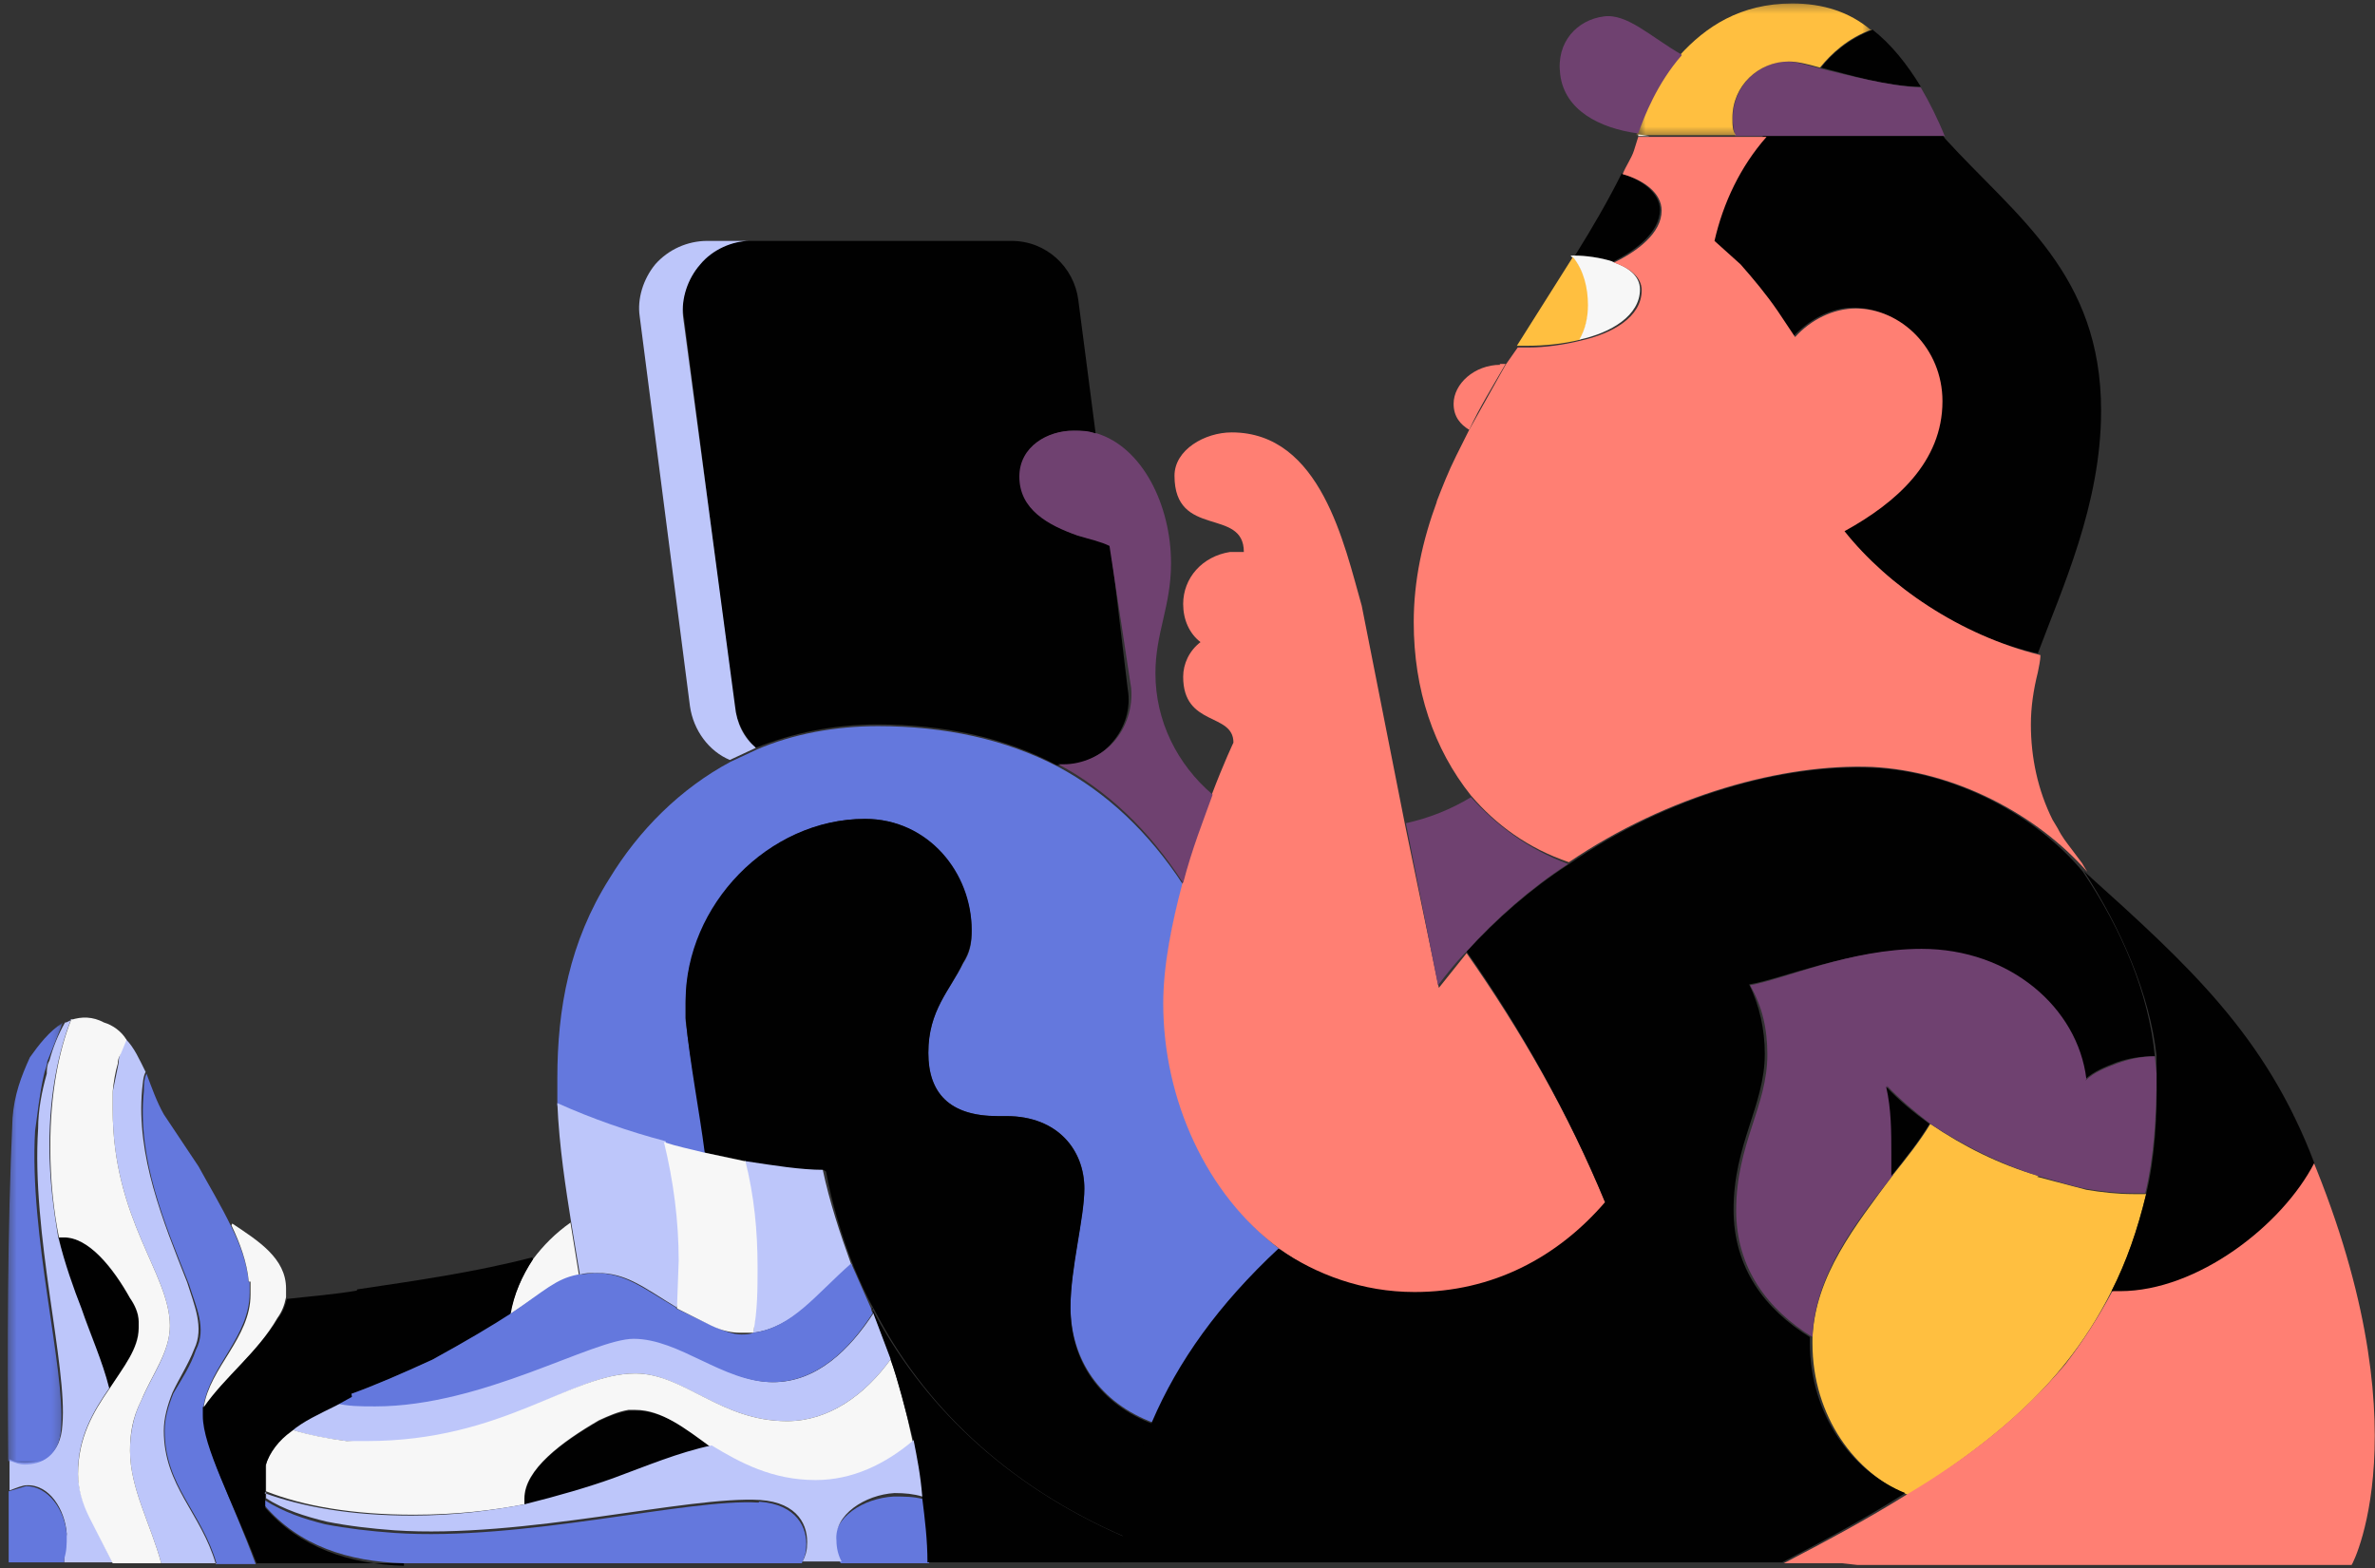 <svg width="274" height="181" viewBox="0 0 274 181" xmlns="http://www.w3.org/2000/svg" xmlns:xlink="http://www.w3.org/1999/xlink"><rect x="0" y="0" width="274" height="181" fill="#333333" stroke="none"/><title>Page 1</title><defs><path id="a" d="M0 .4h10.2V.2H0v.2z"/><path id="c" d="M46 .4H.3V.2h46v.2z"/><path id="e" d="M6.6 0v51H.2V0h6.4z"/><path id="g" d="M.4.4h4.4V.2H.4v.2z"/><path id="i" d="M.4.3h27v15.3H.5V.3z"/></defs><g fill="none" fill-rule="evenodd"><path d="M187 20c2.4.7 4.5 2.3 4.5 4.2 0 2.6-2.8 4.7-5.4 6-1.4-.5-3.2-.7-4.2-.7h-.2c2-3.2 3.8-6.3 5.4-9.5M16 152.4v.7c0 2.5-1.7 4.6-3.4 7.2-.8-3-2-6.2-3.2-9.2-1-2.4-2-5-2.6-8.3h.6c2.8 0 5.5 3.4 7.6 7 .5.8 1 1.8 1 2.7" fill="#010101"/><path d="M190 15.7H189v-.2l1.3.2" fill="#F7F7F7"/><path d="M100.8 151.5l2 5.3c-3 4.2-7.2 7.2-12 7.2-7.7 0-12-5.5-17.5-5.5-7.5 0-15.2 8-31 8l-2.4-.2c-2.3-.3-4.5-.7-6.5-1.4 1.4-1.2 3-2 5.2-3 1.5.2 3 .3 4.7.3 12.4 0 25-8 29.7-8 5.5 0 10.5 5.3 16.2 5.3 5 0 8.8-3.7 11.6-8" fill="#BDC6FA"/><path d="M101.2 83.6c-5 0-9.8 1-14 2.7-1.3-1.2-2.2-3-2.5-4.8l-5.8-45c-.4-2 .3-4.3 1.8-6 1.4-1.7 3.6-2.7 5.8-2.7h30.2c4 0 7.2 3 7.7 6.8l2 15.4c-.8-.2-1.6-.3-2.5-.3-3 0-6.2 1.8-6.2 5.3 0 3.7 3.3 5.6 6.7 6.8l3.7 1 2 16.7c.4 2.2-.3 4.5-1.8 6.2-1.4 1.7-3.6 2.6-5.8 2.6h-.6c-6-3.2-13-4.7-20.8-4.7" fill="#010101"/><path d="M65.8 141l1 6.2c-2.6.4-3.8 1.8-8 4.5.5-2.3 1.4-4.5 2.7-6.4 1.2-1.6 2.6-3 4.3-4.2" fill="#F7F7F7"/><path d="M107 180.4H97c-.5-.7-.7-1.6-.7-2.3-.2-3 3.3-5.2 6.8-5.4 1.2 0 2.3 0 3.4.3.3 2.2.6 4.7.7 7.4" fill="#6478DD"/><path d="M235 135.8l5.7 1.5c1.8.3 3.6.5 5.4.5h1.5c-1 4-2.2 7.8-4 11.2-1.5 3-3.3 5.8-5.3 8.3-5 6.3-11.5 11-18 15.2h-.2c-6-2.4-11-9-11-17.5v-.6c.3-7.2 5-13 9.2-18.7 1.6-2 3.2-4 4.4-6 3.8 2.6 8 4.7 12.5 6" fill="#FFBF40"/><path d="M61.5 145.3c-1.3 2-2.2 4-2.6 6.4-2 1.4-5 3-9 5.2-3.4 1.6-6.7 3-9.5 4l-.2-3.6c0-3 .3-5.7 1-8.5 6.7-1 13.7-2 20.2-3.7" fill="#010101"/><g transform="matrix(-1 0 0 1 107.168 180.2)"><mask id="b" fill="#fff"><use xlink:href="#a"/></mask><path d="M0 .2h10.2H0z" fill="#F7F7F7" mask="url(#b)"/></g><path d="M98.3 146c-4 3.4-6.8 7.2-11.4 7.8.3-2.5.4-5 .4-7.6 0-4.2-.4-8.3-1.4-12.3 3.3.5 6.4 1 9 1 .8 3.8 2 7.4 3.3 11" fill="#BDC6FA"/><path d="M82 167c-3.7.8-7.5 2.3-11.3 3.7-2.8 1-6.2 2-10.2 3v-.7c0-3.3 4.2-6.5 8.6-9 1.2-.6 2.3-1 3.5-1.2h.8c3 0 5.7 2 8.8 4M216 3.4c2.2 1.7 4 4 5.6 6.6-4 0-8.3-1.4-11.5-2.2 1.2-1.6 3.2-3.3 6-4.4" fill="#010101"/><path d="M264.6 128.8c15.7 34 7 51.4 6.7 51.8h-57l-1.8-.2h-6.7c4.6-2.4 9.5-5 14.3-8 6.7-4 13-8.8 18.2-15 2-2.6 3.8-5.4 5.4-8.4.3 0 1.3-1.3 1.6-1.3 8.8 0 12.2-13.3 19.4-19" fill="#FF7F73"/><path d="M147.6 144c-7 6.6-11.6 13.3-14.5 20.2-6.2-2.3-9.6-7.3-9.6-13.5 0-4.5 1.6-10.3 1.6-13.6 0-4.3-3-8.3-9-8.3h-1c-5.6 0-8-2.7-8-7.3 0-5 2.5-7.2 4-10.3.8-1.2 1-2.3 1-3.7 0-6.6-5-13-12.3-13-11.2 0-20.7 10.3-20.7 21.3v2c.6 5.2 1.8 10.7 2.3 15.4l-4.6-1.2c-4.2-1-8.5-2.6-12.5-4.4v-3.2c0-8 1.4-15.7 6-23 3.4-5.6 8.2-10.4 14-13.5l3-1.4c4.2-1.8 9-2.7 14-2.7 7.7 0 14.7 1.5 20.8 4.7 5.6 3 10.4 7.5 14.4 13.6-1.3 4.4-2.2 9.3-2.2 13.7 0 11 5 22 13.4 28.4" fill="#6478DD"/><path d="M224.3 15.7v0z" fill="#F7F7F7"/><path d="M78 151l4.2 2c1.3.6 2.4 1 3.3 1 .5 0 1 0 1.4-.2 4.5-.6 7.2-4.4 11.3-8l2.3 5.2s0 .3.2.5c-2.8 4.4-6.6 8-11.6 8-5.7 0-10.7-5-16-5-4.7 0-17.4 7.8-29.8 7.8-1.7 0-3.2 0-4.7-.4l1.8-1c2.8-1 6-2.4 9.5-4 4-2.2 7-4 9-5.3 4-2.7 5.2-4 7.7-4.5l2-.2c3.5 0 5.5 1.7 9.4 4M28.8 147.8v1.4c0 5-4.6 8.5-5.3 13v1.3c0 3.4 3.3 9.7 6 17H25c-1.7-6-6-9-6-15.4 0-1.4.4-2.8 1-4.3 1-1.7 2-3.2 2.6-5 1.3-2.5 0-5-.8-7.6-2.8-7-6-14.5-5.2-22.3 0-.7 0-1.3.3-2 .6 1.6 1.2 3.3 2 4.7l4 6c1.2 2.2 2.6 4.5 3.8 7 1 2 1.8 4.2 2 6.4" fill="#6478DD"/><path d="M173 42h.7c-1.5 2.6-3 5-4.2 7.6-1-.6-1.8-1.5-1.8-3 0-2.3 2.4-4.5 5.4-4.5" fill="#FF7F73"/><path d="M95 135c-2.6 0-5.7-.5-9-1l-4.7-1c-.6-4.7-1.7-10.2-2.2-15.5v-2c0-11 9.5-21 20.7-21 7.3 0 12.3 6.2 12.3 12.8 0 1.4-.2 2.5-1 3.8-1.5 3.2-4 5.5-4 10.4 0 4.6 2.4 7.3 8 7.3h1c6 0 9 4 9 8.4 0 3.4-1.6 9.2-1.6 13.7 0 6.2 3.4 11.2 9.7 13.5-1.7 4.4-2.8 8.8-3.3 13-14-6-23.5-15.5-29-26.2-1-1.7-1.7-3.4-2.4-5-1.4-3.6-2.5-7.2-3.2-11" fill="#010101"/><path d="M78.4 145.5c0 1.8 0 3.6-.3 5.4-3.8-2.3-5.8-4-9.2-4-.8 0-1.5 0-2 .2l-1-6c-.6-3.8-1.4-8.8-1.6-13.8 4 1.8 8.3 3.3 12.5 4.4 1 4.5 1.7 9 1.7 13.7" fill="#BDC6FA"/><path d="M240.6 100.7c12 10.8 20.8 18.8 26.4 33.5-3.7 7.2-13.5 14.8-22.4 14.8h-1c1.7-3.4 3-7 4-11.2 1-4.2 1.3-8.8 1.2-14v-2c-.8-7-4-14.5-8.4-21.3l.2.2" fill="#010101"/><path d="M169.2 110c6.3 9 11.8 18.6 16 28.8-5.4 6.3-12.8 10.5-22 10.5-6 0-11.2-2-15.6-5.2-8.4-6.2-13.4-17.2-13.4-28.3 0-4.4 1-9.3 2.2-13.8 1-4 2.3-7.5 3.4-10.3 1.4-3.7 2.5-6 2.5-6 0-3.5-5.8-1.8-5.8-7.6 0-1.5.7-3 2-4-1.3-1-2-2.6-2-4.4 0-3 2.2-5.5 5.4-6h1.6c0-5.2-8-1.5-8-8.8 0-3 3.5-5 6.6-5 10.3 0 13 13 15 20l5 25.3L166 114l3.2-4" fill="#FF7F73"/><path d="M181.6 29.5v.3c-.2 0-.3-.2-.4-.3h.4" fill="#F7F7F7"/><path d="M8.2 117.6c-1.4 3.7-2.5 8.4-2.5 14.6 0 4 .5 7.5 1 10.5.8 3.2 1.8 6 2.7 8.3 1 3 2.4 6 3.2 9.2-1.8 2.6-3.6 5.6-3.6 9.7 0 1.7.5 3.4 1.3 5l2.7 5.4H7.4v-.5l.3-2.8c-.2-2.8-2-5.7-4.6-5.6-.5 0-1.2.3-2 .6v-3.6c.6.3 1.2.4 1.7.4 2 0 4.2-.8 4.4-4.4.6-6.7-3.6-22-2.8-34.2 0-2 .4-4.2 1-6.3 0-.4 0-1 .3-1.5.4-1.5 1-3 1.8-4.4.3 0 .6-.3 1-.4" fill="#BDC6FA"/><path d="M102.7 156.8c1 2.7 1.8 5.8 2.6 9.6-3.2 2.8-7 4.6-11.3 4.6-5 0-8.7-2-12-4-3-2.2-5.7-4.3-8.7-4.3h-.8c-1.2.2-2.3.7-3.4 1.2-4.3 2.5-8.6 5.7-8.6 9v.7c-3.6.7-7.8 1.2-12.8 1.2-7 0-12.7-1-17-2.7V169c.4-1.6 1.5-3 3-4 2 .6 4 1 6.3 1.3h2.3c15.8 0 23.5-7.8 31-7.8 5.6 0 9.8 5.5 17.5 5.5 4.8 0 9-3 12-7.2" fill="#F7F7F7"/><path d="M126.5 50c5.3 1.6 8.6 8.3 8.6 15 0 5-1.8 8-1.8 12.7 0 5.5 2.5 10.5 6.6 14-1 2.8-2.4 6.3-3.4 10.2-4-6.2-8.8-10.7-14.4-13.7h.6c2.2 0 4.4-1 5.8-2.6 1.5-1.7 2.2-4 2-6.2L128 63c-1-.5-2.4-.8-3.7-1.2-3.4-1.2-6.7-3-6.7-6.8 0-3.5 3.3-5.3 6.2-5.3 1 0 1.7 0 2.5.3" fill="#6F4170"/><path d="M7.7 177.2c0 1 0 1.8-.3 2.7v.4H1v-8.2l2-.6c2.6 0 4.5 2.8 4.7 5.6" fill="#6478DD"/><g transform="matrix(-1 0 0 1 92.76 180.2)"><mask id="d" fill="#fff"><use xlink:href="#c"/></mask><path d="M.2.2H46 .3" fill="#F7F7F7" mask="url(#d)"/></g><path d="M87.6 173.3c4.3.3 5.6 3 5.4 5.3 0 .6-.2 1.2-.5 1.8h-46c-6.3-.2-12-2-16-6.7v-.6c2.2 1.4 4.6 2.2 7 2.8 2.6.5 5.2.8 8 1 14.8 1 33.8-4 42-3.5" fill="#6478DD"/><path d="M224.4 15.7h-24.2c-.2-.6-.3-1.4-.3-2 0-3.8 3-6.6 6.3-6.6 1 0 2.2.4 3.8.8 3.3.8 7.7 2 11.6 2.2 1 1.7 2 3.7 2.8 5.7" fill="#6F4170"/><path d="M185.2 138.8c-4.2-10.2-9.7-20-16-29 3.5-3.8 7.5-7.3 11.7-10 11.5-8 24.8-11.6 35-11.2 9.6.4 19 5.5 24.4 12 4.5 6.7 7.6 14 8.3 21.3-1.6 0-3 .2-4.4.7-1.3.5-2.6 1-3.7 2-1-8.3-8.8-15-19-15-8.2 0-16 3.4-19.7 4 1.2 2.5 1.8 5.2 1.8 8 0 6-3.6 10.4-3.6 18 0 6.7 3.6 11.5 8.8 14.7v.6c0 8.5 5 15 11 17.4-4.7 3-9.6 5.6-14.2 8h-76.4l.3-3c.5-4.4 1.6-8.8 3.4-13.2 3-7 7.7-13.6 14.6-20 4.4 3 9.7 5 15.7 5 9 0 16.5-4 22-10.4M46.6 180.4h-17c-2.8-7.2-6.2-13.5-6.2-17v-1c2.6-3.7 6.3-6.4 8.7-10.3.5-.6.8-1.4 1-2.2 2.6-.3 5.4-.5 8.3-1-.7 3-1 5.7-1 8.6 0 1.3 0 2.5.2 3.7l-1.8 1c-2 1-3.8 1.8-5.2 3-1.4 1-2.5 2.4-3 4v4.8c4 4.6 9.7 6.5 16 6.7" fill="#010101"/><path d="M240.6 124.7c1-1 2.4-1.5 3.7-2 1.4-.5 2.8-.8 4.3-.8l.2 2c0 5-.3 9.6-1.3 13.8H246c-1.7 0-3.5-.2-5.3-.5-2-.4-3.8-1-5.6-1.5-4.4-1.4-8.6-3.5-12.4-6-1.8-1.4-3.5-2.8-5-4.4.5 2.6.7 5.2.7 7.8v2.5c-4.4 5.6-9 11.5-9.3 18.7-5.2-3.2-8.8-8-8.8-14.6 0-7.7 3.6-12 3.6-18 0-3-.6-5.6-2-8 4-.7 11.6-4.2 19.8-4.2 10.2 0 18 6.8 19 15" fill="#6F4170"/><g transform="matrix(-1 0 0 1 7.448 118.018)"><mask id="f" fill="#fff"><use xlink:href="#e"/></mask><path d="M.2 0L2 4.5c0 .5.3 1 .4 1.6.5 2.2.7 4.3 1 6.4.7 12-3.5 27.5-3 34.2C.5 50 2.7 51 4.6 51c.6 0 1-.2 1.6-.4h.3C6.6 37.4 6.6 24 6 11 5.8 8.3 5 6.2 4 4 3 2.6 1.8 1 .2 0" fill="#6478DD" mask="url(#f)"/></g><path d="M81.5 27.8h5c-2 0-4.3 1-5.7 2.7-1.5 1.7-2.2 4-2 6l6 45c.2 2 1 3.6 2.4 4.8l-3 1.4c-2.4-1-4.2-3.4-4.6-6.2l-5.8-45c-.3-2 .4-4.3 1.8-6 1.5-1.7 3.7-2.7 6-2.7M25 180.4h-6.4c-1.2-4.5-3.6-8.6-3.6-13 0-2 .4-4 1.3-5.8 1.3-3 3.3-5.6 3.3-8.6 0-6-6.6-12.2-6.6-25v-2l.7-3.4c0-.3 0-.6.2-1 0-.5.4-1 .6-1.7 1 1 1.6 2.4 2.3 3.8-.3.6-.3 1.2-.4 2-.7 7.7 2.4 15.2 5.2 22.3.8 2.6 2 5.2.8 7.7-.7 1.8-1.7 3.3-2.5 5-.6 1.5-1 3-1 4.4 0 6.4 4.3 9.5 6 15.4" fill="#BDC6FA"/><path d="M26.8 141.2c3 2 6.2 4 6.2 7.5v1c-.2 1-.5 1.7-1 2.4-2.3 4-6 6.7-8.5 10.3.7-4.6 5.4-8 5.4-13v-1.5h-.2c-.2-2.2-1-4.4-2-6.5z" fill="#F7F7F7"/><path d="M169.7 92c3 3.3 6.6 6 11.2 7.7-4.3 2.8-8.3 6.3-11.8 10.2-1.2 1.2-2.2 2.5-3.2 3.8L162.2 95c2.7-.6 5.2-1.6 7.5-3" fill="#6F4170"/><path d="M18.6 180.4H13l-2.7-5.3c-.8-1.6-1.3-3.3-1.3-5 0-4.2 1.8-7.2 3.6-9.8 1.7-2.6 3.4-4.7 3.4-7v-.8c0-1-.5-2-1-2.7-2-3.6-4.8-7-7.6-7h-.6c-.6-3-1-6.5-1-10.5 0-6.2 1-11 2.4-14.6 1.2-.4 2.5-.4 3.8.3 1 .3 2 1 2.6 2l-.7 1.7c-.2.3-.3.6-.3 1-.3 1-.5 2.2-.6 3.3v2c0 12.8 6.6 19 6.6 25 0 3-2 5.5-3.3 8.6-1 2-1.3 3.8-1.3 5.8 0 4.4 2.4 8.5 3.6 13" fill="#F7F7F7"/><path d="M222.6 129.7c-1.2 2-2.8 4-4.4 6v-2.5c0-2.6 0-5.2-.6-7.8 1.5 1.6 3.2 3 5 4.3M200.4 30.4l-3-2.7c1.2-4.4 3-8.6 6-12h20.8l.2.3c8.2 9 18 15.6 18 31.4 0 10.8-4.5 20.5-7.3 28-9.2-2-17.4-8-22.5-14.2 6-3.3 11.2-8 11.2-15 0-6-4.7-10.7-10-10.7-2.5 0-5 1.3-7 3.4-.6-1.2-1.3-2.2-2-3.2-1.3-2-2.7-3.7-4.3-5.4" fill="#010101"/><path d="M183.3 35c0 1.6-.4 3-1 4.2-2 .5-4.2.7-6 .7H175l6.5-10.3c1.2 1.5 1.8 3.5 1.8 5.4" fill="#FFBF40"/><path d="M100.6 151c5.6 10.7 15 20.2 29 26.3 0 1 0 2-.2 3H107c0-2.6-.3-5-.6-7.4l-1-6.6c-1-3.8-1.8-7-2.7-9.6l-2-5.3v-.5z" fill="#010101"/><path d="M30.5 172.3c4.4 1.6 10 2.6 17 2.6 5 0 9.3-.6 13-1.3 4-1 7.4-2 10.2-3 3.8-1.4 7.6-3 11.4-3.8 3.3 2 7 4 12 4 4.2 0 8-1.8 11.3-4.6.4 2 .8 4 1 6.5-1-.3-2-.4-3.2-.4-3.4.2-7 2.5-6.7 5.5 0 .8.2 1.7.6 2.4h-4.5c.3-.6.5-1.2.5-1.8.2-2.3-1-5-5.4-5.3-8.3-.5-27.3 4.5-42.2 3.5-2.7-.2-5.3-.5-7.8-1-2.5-.6-5-1.4-7-2.7v-.7z" fill="#BDC6FA"/><g transform="matrix(-1 0 0 1 97.31 180.2)"><mask id="h" fill="#fff"><use xlink:href="#g"/></mask><path d="M.4.2h4.4H.4z" fill="#F7F7F7" mask="url(#h)"/></g><path d="M86 134c1 4 1.4 8 1.4 12.2 0 2.6 0 5-.5 7.6h-1.5c-1 0-2-.2-3.3-.8l-4-2 .2-5.5c0-4.6-.6-9.2-1.7-13.7 1.5.5 3 .8 4.6 1.2l4.7 1" fill="#F7F7F7"/><g transform="matrix(-1 0 0 1 216.367 .1)"><mask id="j" fill="#fff"><use xlink:href="#i"/></mask><path d="M.4 3.3c2.8 1 4.7 2.8 6 4.4C7.8 7.3 9 7 10 7c3.5 0 6.5 2.8 6.5 6.5 0 .8 0 1.5-.4 2h11.5c-.8-2.2-2.4-6-5-9.2-3-3.3-7-6-13-6-3.6 0-6.6 1-9 3" fill="#FFBF40" mask="url(#j)"/></g><path d="M194 6.4c-2.8 3.2-4.3 7-5 9-4.5-.6-8.5-2.7-9-6.8-.5-3.8 2-6.3 5-6.7 2.7-.4 5.5 2.4 9 4.4" fill="#6F4170"/><path d="M186 30.2c1.8.6 3.2 1.6 3.2 3.2 0 3-3.3 5-7 5.8.7-1.2 1-2.6 1-4 0-2-.5-4-1.7-5.5v-.2h.3c1 0 2.8.2 4.3.7" fill="#F7F7F7"/><path d="M165.7 58c.7-1.8 1.4-3.6 2.3-5.4l1.5-3 4.2-7.5 1.4-2h1.3c1.8 0 4-.3 6-.8 3.6-.8 7-2.7 7-5.8 0-1.6-1.5-2.6-3.2-3.2 2.7-1.3 5.5-3.4 5.5-6 0-2-2-3.5-4.5-4.2.4-1 1-1.8 1.3-2.7l.5-1.6h14.8c-3 3.4-5 7.6-6 12l3 2.7c1.5 1.7 3 3.5 4.3 5.4l2 3c1.8-2 4.4-3.3 7-3.3 5.2 0 10 4.6 10 10.7 0 7-5.3 11.7-11.3 15 5 6.3 13.3 12 22.6 14.3 0 .7-.2 1.4-.3 2-.5 2-.8 4-.8 6 0 3.8.8 7.6 2.5 11l.6 1c.5 1 1 1.6 1.6 2.4l1.2 1.6.6 1C235 94 225.6 89 216 88.5c-10.2-.4-23.5 3.2-35 11-4.7-1.6-8.4-4.3-11.3-7.7-4.3-5.4-6.6-12.2-6.6-20 0-4.8 1-9.4 2.7-14" fill="#FF7F73"/></g></svg>